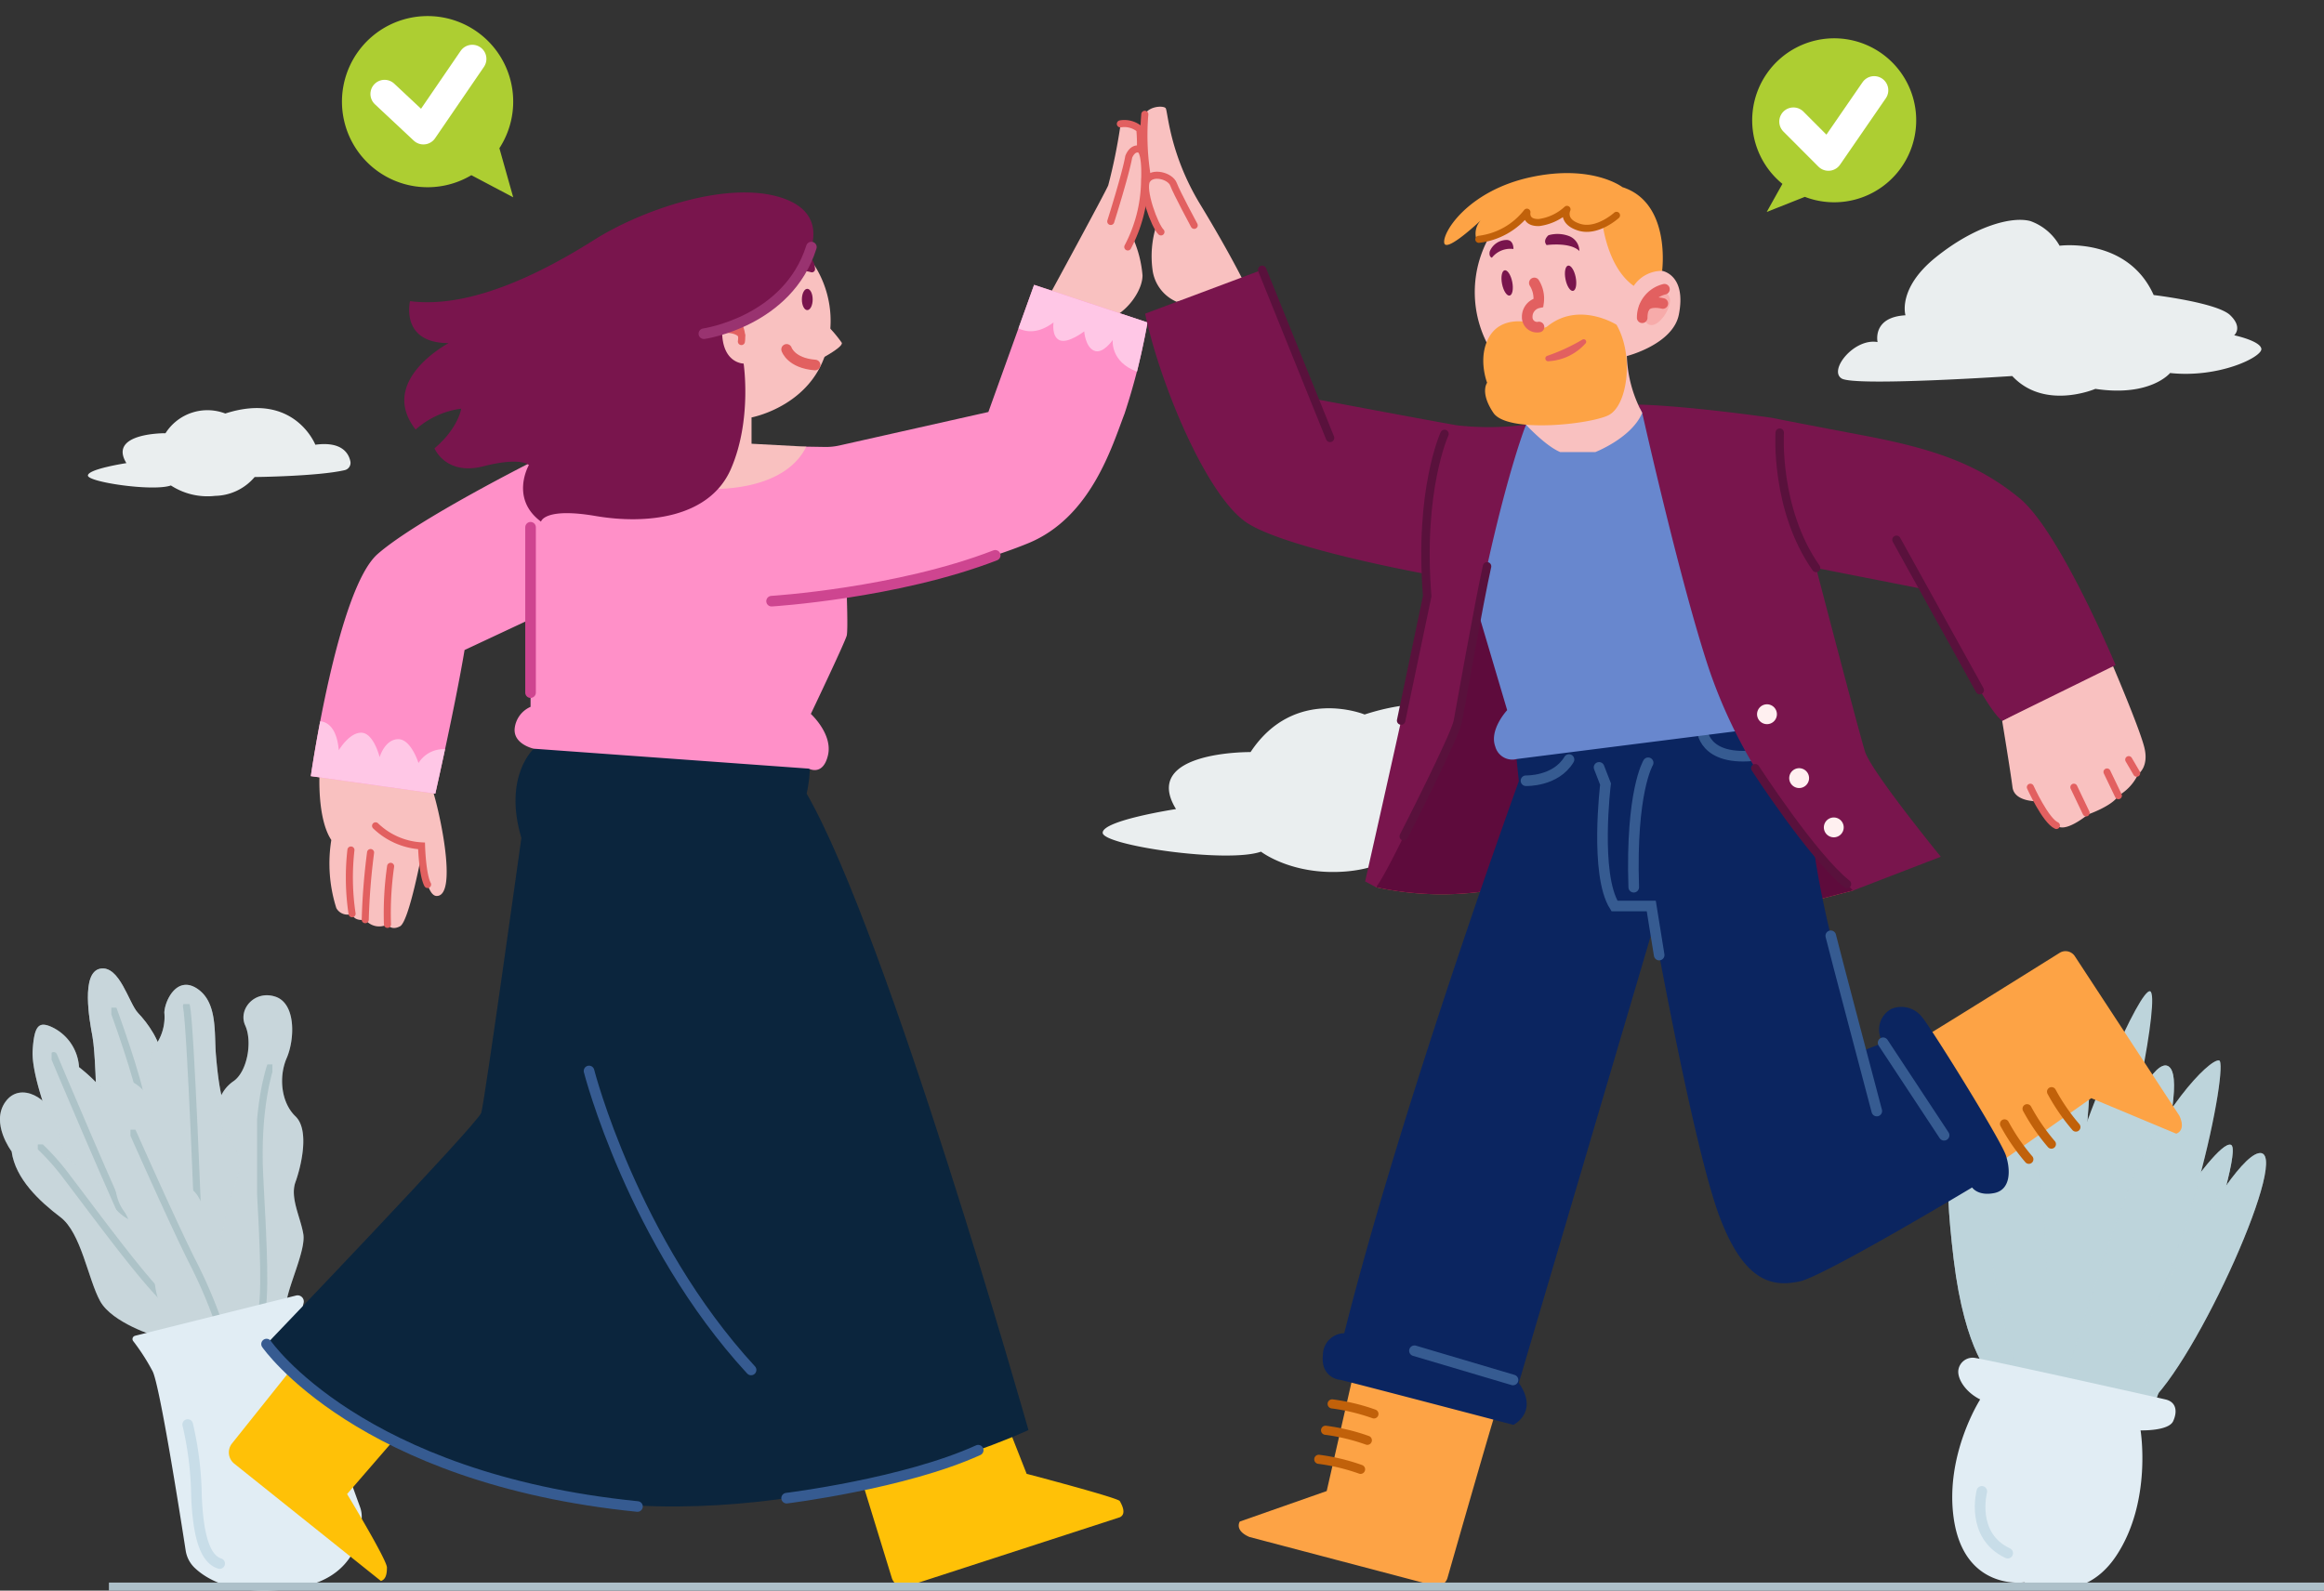 <svg id="Grupo_1013024" data-name="Grupo 1013024" xmlns="http://www.w3.org/2000/svg" xmlns:xlink="http://www.w3.org/1999/xlink" width="294" height="201.284" viewBox="0 0 294 201.284">
  <rect x="0" y="0" width="294" height="201.284" fill="#333333" stroke="none"/>
  <defs>
    <clipPath id="clip-path">
      <rect id="Rectángulo_351422" data-name="Rectángulo 351422" width="294" height="201.284" fill="none"/>
    </clipPath>
    <clipPath id="clip-path-3">
      <rect id="Rectángulo_351406" data-name="Rectángulo 351406" width="9.461" height="17.249" fill="none"/>
    </clipPath>
    <clipPath id="clip-path-4">
      <rect id="Rectángulo_351407" data-name="Rectángulo 351407" width="4.152" height="12.553" fill="none"/>
    </clipPath>
    <clipPath id="clip-path-5">
      <rect id="Rectángulo_351408" data-name="Rectángulo 351408" width="28.769" height="37.171" fill="none"/>
    </clipPath>
    <clipPath id="clip-path-6">
      <rect id="Rectángulo_351409" data-name="Rectángulo 351409" width="18.852" height="32.248" fill="none"/>
    </clipPath>
    <clipPath id="clip-path-7">
      <rect id="Rectángulo_351410" data-name="Rectángulo 351410" width="11.094" height="41.002" fill="none"/>
    </clipPath>
    <clipPath id="clip-path-8">
      <rect id="Rectángulo_351411" data-name="Rectángulo 351411" width="1.944" height="32.512" fill="none"/>
    </clipPath>
    <clipPath id="clip-path-9">
      <rect id="Rectángulo_351412" data-name="Rectángulo 351412" width="24.381" height="30.842" fill="none"/>
    </clipPath>
    <clipPath id="clip-path-10">
      <rect id="Rectángulo_351413" data-name="Rectángulo 351413" width="17.323" height="20.728" fill="none"/>
    </clipPath>
    <clipPath id="clip-path-11">
      <rect id="Rectángulo_351414" data-name="Rectángulo 351414" width="11.544" height="25.057" fill="none"/>
    </clipPath>
    <clipPath id="clip-path-12">
      <rect id="Rectángulo_351415" data-name="Rectángulo 351415" width="2.393" height="3.958" fill="none"/>
    </clipPath>
    <clipPath id="clip-path-13">
      <rect id="Rectángulo_351416" data-name="Rectángulo 351416" width="36.03" height="48.65" fill="none"/>
    </clipPath>
    <clipPath id="clip-path-14">
      <rect id="Rectángulo_351417" data-name="Rectángulo 351417" width="19.788" height="31.821" fill="none"/>
    </clipPath>
    <clipPath id="clip-path-15">
      <rect id="Rectángulo_351418" data-name="Rectángulo 351418" width="7.549" height="43.015" fill="none"/>
    </clipPath>
    <clipPath id="clip-path-16">
      <rect id="Rectángulo_351419" data-name="Rectángulo 351419" width="19.827" height="42.174" fill="none"/>
    </clipPath>
    <clipPath id="clip-path-17">
      <rect id="Rectángulo_351420" data-name="Rectángulo 351420" width="3.27" height="4.209" fill="none"/>
    </clipPath>
  </defs>
  <g id="Grupo_1013023" data-name="Grupo 1013023" clip-path="url(#clip-path)">
    <g id="Grupo_1013022" data-name="Grupo 1013022">
      <g id="Grupo_1013021" data-name="Grupo 1013021" clip-path="url(#clip-path)">
        <path id="Trazado_663975" data-name="Trazado 663975" d="M408.693,63.766s-.717-3.151,3.532-3.389c0,0-1.066-3.39,3.835-7.337s9.613-5.22,11.968-4.584a6.9,6.9,0,0,1,3.693,3.12s8.594-1.146,11.9,6.239c0,0,8.022.955,9.676,2.546s.509,2.546.509,2.546,3.311.7,3.438,1.719S451.9,68.35,445.7,67.682c0,0-2.482,3.056-9.454,2.006,0,0-6.419,2.769-10.514-1.624,0,0-19.852,1.337-21.57.318s1.559-5.156,4.536-4.615" transform="translate(-171.17 -20.48)" fill="#eaeeef"/>
        <path id="Trazado_663976" data-name="Trazado 663976" d="M251.465,167.975s-9.353,1.427-9.274,3.012,15.721,3.884,20.027,2.378c0,0,3.91,3.038,10.675,2.51s9.512-4.544,9.512-4.544,15.277-.157,21.732-1.663a1.806,1.806,0,0,0,1.358-2.116c-.416-1.976-2.09-4.87-8.452-4.015,0,0-5.073-12.92-21.718-7.53,0,0-8.878-3.647-14.427,4.756,0,0-13.95-.158-9.432,7.213" transform="translate(-102.694 -65.592)" fill="#eaeeef"/>
        <path id="Trazado_663977" data-name="Trazado 663977" d="M20.378,229.265s-.123-5.945-.493-7.9-1.489-8.085.973-8.561,3.625,4.386,4.787,5.6,2.959,3.594,3.118,6.13-2.448,7.345-8.385,4.729" transform="translate(-8.187 -90.219)" fill="#c8d6db"/>
        <g id="Grupo_1012978" data-name="Grupo 1012978" transform="translate(11.121 122.552)" opacity="0.66" style="mix-blend-mode: multiply;isolation: isolate">
          <g id="Grupo_1012977" data-name="Grupo 1012977">
            <g id="Grupo_1012976" data-name="Grupo 1012976" clip-path="url(#clip-path-3)">
              <path id="Trazado_663978" data-name="Trazado 663978" d="M20.378,229.265s-.123-5.945-.493-7.9-1.489-8.085.973-8.561,3.625,4.386,4.787,5.6,2.959,3.594,3.118,6.13-2.448,7.345-8.385,4.729" transform="translate(-19.308 -212.772)" fill="#c8d6db"/>
            </g>
          </g>
        </g>
        <g id="Grupo_1012981" data-name="Grupo 1012981" transform="translate(14.082 127.506)" opacity="0.36">
          <g id="Grupo_1012980" data-name="Grupo 1012980">
            <g id="Grupo_1012979" data-name="Grupo 1012979" clip-path="url(#clip-path-4)">
              <path id="Trazado_663979" data-name="Trazado 663979" d="M24.9,221.819s3.258,8.857,3.637,12.039" transform="translate(-24.639 -221.562)" fill="none" stroke="#7ea1a5" stroke-linecap="round" stroke-linejoin="round" stroke-width="0.894"/>
            </g>
          </g>
        </g>
        <path id="Trazado_663980" data-name="Trazado 663980" d="M9.5,234.119s-2.537-6.341-2.338-9.472S7.951,221,9.5,221.674a6,6,0,0,1,3.527,5.112s3.078,2.339,3.871,4.294,3.329,2.589,3.858,1.427.793-6.817,1.955-8.508a6.122,6.122,0,0,0,1.11-4.122c.053-1.48,1.585-4.756,4.175-3.012s2.114,5.605,2.351,8.378.661,6.577,1.718,7.37,4.171,5.707,3.83,9.089-1.5,11.837-7.845,11.837S8.915,243.974,9.5,234.119" transform="translate(-3.03 -91.744)" fill="#c8d6db"/>
        <g id="Grupo_1012984" data-name="Grupo 1012984" transform="translate(4.117 124.623)" opacity="0.44" style="mix-blend-mode: multiply;isolation: isolate">
          <g id="Grupo_1012983" data-name="Grupo 1012983">
            <g id="Grupo_1012982" data-name="Grupo 1012982" clip-path="url(#clip-path-5)">
              <path id="Trazado_663981" data-name="Trazado 663981" d="M9.5,234.119s-2.537-6.341-2.338-9.472S7.951,221,9.5,221.674a6,6,0,0,1,3.527,5.112s3.078,2.339,3.871,4.294,3.329,2.589,3.858,1.427.793-6.817,1.955-8.508a6.122,6.122,0,0,0,1.11-4.122c.053-1.48,1.585-4.756,4.175-3.012s2.114,5.605,2.351,8.378.661,6.577,1.718,7.37,4.171,5.707,3.83,9.089-1.5,11.837-7.845,11.837S8.915,243.974,9.5,234.119" transform="translate(-7.147 -216.367)" fill="#c8d6db"/>
            </g>
          </g>
        </g>
        <path id="Trazado_663982" data-name="Trazado 663982" d="M47.419,254.432a53.285,53.285,0,0,1,1.585-9.3c1.189-4.017,2.457-5.286,0-8.456s-1.109-5.945.634-7.134,2.43-4.994,1.492-7.055,1.2-4.518,3.819-3.646,2.457,5.39,1.427,7.768-.714,5.628,1.109,7.372.714,6.341,0,8.323.639,4.439.994,6.579S56.3,255.938,56.3,258l-6.975,1.665Z" transform="translate(-20.107 -92.717)" fill="#c8d6db"/>
        <g id="Grupo_1012987" data-name="Grupo 1012987" transform="translate(6.526 127.056)" opacity="0.36">
          <g id="Grupo_1012986" data-name="Grupo 1012986">
            <g id="Grupo_1012985" data-name="Grupo 1012985" clip-path="url(#clip-path-6)">
              <path id="Trazado_663983" data-name="Trazado 663983" d="M11.777,227.3s7.659,18.244,11.15,25.47l7.186-2.431s-.991-26.685-1.532-29.3" transform="translate(-11.519 -220.782)" fill="none" stroke="#7ea1a5" stroke-linecap="round" stroke-linejoin="round" stroke-width="0.894"/>
            </g>
          </g>
        </g>
        <g id="Grupo_1012990" data-name="Grupo 1012990" transform="translate(27.313 125.944)" opacity="0.22" style="mix-blend-mode: multiply;isolation: isolate">
          <g id="Grupo_1012989" data-name="Grupo 1012989">
            <g id="Grupo_1012988" data-name="Grupo 1012988" clip-path="url(#clip-path-7)">
              <path id="Trazado_663984" data-name="Trazado 663984" d="M47.419,254.432a53.285,53.285,0,0,1,1.585-9.3c1.189-4.017,2.457-5.286,0-8.456s-1.109-5.945.634-7.134,2.43-4.994,1.492-7.055,1.2-4.518,3.819-3.646,2.457,5.39,1.427,7.768-.714,5.628,1.109,7.372.714,6.341,0,8.323.639,4.439.994,6.579S56.3,255.938,56.3,258l-6.975,1.665Z" transform="translate(-47.419 -218.661)" fill="#c8d6db"/>
            </g>
          </g>
        </g>
        <g id="Grupo_1012993" data-name="Grupo 1012993" transform="translate(32.522 134.692)" opacity="0.36">
          <g id="Grupo_1012992" data-name="Grupo 1012992">
            <g id="Grupo_1012991" data-name="Grupo 1012991" clip-path="url(#clip-path-8)">
              <path id="Trazado_663985" data-name="Trazado 663985" d="M58.34,234.3s-1.826,5.1-1.349,13.99.843,15.629.026,18.007" transform="translate(-56.654 -234.039)" fill="none" stroke="#7ea1a5" stroke-linecap="round" stroke-linejoin="round" stroke-width="0.894"/>
            </g>
          </g>
        </g>
        <path id="Trazado_663986" data-name="Trazado 663986" d="M19.7,270.859s-5.505-1.665-7.033-4.439-2.4-8.64-5.016-10.621-5.707-4.835-6.183-8.323c0,0-2.7-3.567-.793-6.262s5.707-.4,6.42,2.537.793,5.073,3.567,6.024,2.536,6.658,8.243,6.975,5.469,12.762,5.469,12.762Z" transform="translate(0 -101.772)" fill="#c8d6db"/>
        <g id="Grupo_1012996" data-name="Grupo 1012996" transform="translate(0 138.245)" opacity="0.22" style="mix-blend-mode: multiply;isolation: isolate">
          <g id="Grupo_1012995" data-name="Grupo 1012995">
            <g id="Grupo_1012994" data-name="Grupo 1012994" clip-path="url(#clip-path-9)">
              <path id="Trazado_663987" data-name="Trazado 663987" d="M19.7,270.859s-5.505-1.665-7.033-4.439-2.4-8.64-5.016-10.621-5.707-4.835-6.183-8.323c0,0-2.7-3.567-.793-6.262s5.707-.4,6.42,2.537.793,5.073,3.567,6.024,2.536,6.658,8.243,6.975,5.469,12.762,5.469,12.762Z" transform="translate(0 -240.017)" fill="#c8d6db"/>
            </g>
          </g>
        </g>
        <g id="Grupo_1012999" data-name="Grupo 1012999" transform="translate(4.782 144.812)" opacity="0.36">
          <g id="Grupo_1012998" data-name="Grupo 1012998">
            <g id="Grupo_1012997" data-name="Grupo 1012997" clip-path="url(#clip-path-10)">
              <path id="Trazado_663988" data-name="Trazado 663988" d="M8.749,251.866a30.467,30.467,0,0,1,3.488,3.963c4.149,5.44,10.827,14.6,13.321,16.249" transform="translate(-8.492 -251.608)" fill="none" stroke="#7ea1a5" stroke-linecap="round" stroke-linejoin="round" stroke-width="0.894"/>
            </g>
          </g>
        </g>
        <path id="Trazado_663989" data-name="Trazado 663989" d="M35.095,268.851s-5.033-1.222-5.9-4.535.079-6.563,0-7.038-3.25-1.744-4.6-4.28-.476-6.183-.714-8.561a16.525,16.525,0,0,0-1.823-5.469c-.4-.793,1.268-3.567,4.518-1.347s3.091,7.689,3.171,9.512,3.567,2.933,4.6,4.6,1.9,4.6,1.268,6.42c0,0,6.5,4.122,4.28,9.036Z" transform="translate(-9.328 -100.399)" fill="#c8d6db"/>
        <g id="Grupo_1013002" data-name="Grupo 1013002" transform="translate(16.502 142.951)" opacity="0.36">
          <g id="Grupo_1013001" data-name="Grupo 1013001">
            <g id="Grupo_1013000" data-name="Grupo 1013000" clip-path="url(#clip-path-11)">
              <path id="Trazado_663990" data-name="Trazado 663990" d="M29.1,248.635s5.4,12.165,7.621,16.525a62,62,0,0,1,3.407,8.018" transform="translate(-28.84 -248.378)" fill="none" stroke="#7ea1a5" stroke-linecap="round" stroke-linejoin="round" stroke-width="0.894"/>
            </g>
          </g>
        </g>
        <path id="Trazado_663991" data-name="Trazado 663991" d="M29.42,289.707l20.373-5.093a.783.783,0,0,1,.955.944,10.328,10.328,0,0,0-.291,3.355c.191,2.487,6.271,19.283,7.422,22.447a3.525,3.525,0,0,1,.221,1.2c.007,2-.627,7.757-8.065,9.014-7.65,1.293-11.432-.954-13.044-2.476a3.839,3.839,0,0,1-1.164-2.214c-.657-4.252-3.261-20.843-4.181-22.684a26.623,26.623,0,0,0-2.462-3.829.42.42,0,0,1,.237-.661" transform="translate(-12.338 -120.672)" fill="#e1edf4"/>
        <path id="Trazado_663992" data-name="Trazado 663992" d="M41.227,312.968A42.01,42.01,0,0,1,42.337,322c.237,6.024,1.427,8.085,2.932,8.561" transform="translate(-17.481 -132.705)" fill="none" stroke="#c8dde8" stroke-linecap="round" stroke-miterlimit="10" stroke-width="1.341"/>
        <path id="Trazado_663993" data-name="Trazado 663993" d="M72.579,307.393l-7.356,8.5s5.041,8.338,5.041,9.29-.19,1.522-.761,1.712L50.949,312.049a1.821,1.821,0,0,1-.285-2.558l8.282-10.373Z" transform="translate(-21.314 -126.832)" fill="#ffc107"/>
        <path id="Trazado_663994" data-name="Trazado 663994" d="M207.761,314.467l2.115,5.378s11.54,3.021,11.782,3.444.907,1.632,0,2.055l-26.835,8.716a1.586,1.586,0,0,1-2.006-1.043l-4.149-13.5Z" transform="translate(-79.999 -133.34)" fill="#ffc107"/>
        <path id="Trazado_663995" data-name="Trazado 663995" d="M230.155,49.21s7.424-13.633,7.636-14.268a68.737,68.737,0,0,0,1.509-7.362.5.5,0,0,1,.483-.453c.646-.033,1.78.037,2.078.892v2.4a6.126,6.126,0,0,1,.528,1.453,26.065,26.065,0,0,1-1.453,9.8,14.591,14.591,0,0,1,1.189,4.677c0,1.981-2.061,4.756-4.2,5.47s-5.44-2.577-7.768-2.616" transform="translate(-97.59 -11.5)" fill="#f9c1c0"/>
        <path id="Trazado_663996" data-name="Trazado 663996" d="M70.176,169.6s-.37,5.813,1.48,8.613a18.648,18.648,0,0,0,.634,8.614,1.6,1.6,0,0,0,1.995.713s.119.991,1.665.753a2.238,2.238,0,0,0,2.814.594s.435.846,1.585.245,2.774-9.36,2.774-9.36.37,5.494,1.85,5.522c2.8.053.264-11.414-.687-13.95Z" transform="translate(-29.743 -71.915)" fill="#f9c1c0"/>
        <path id="Trazado_663997" data-name="Trazado 663997" d="M92.353,164.487s-3.9,3.474-1.572,11.3c0,0-4.65,33.4-5.073,34.771s-27.161,29.275-27.161,29.275S71.651,256.421,99.975,259.8s54.957-9.089,54.957-9.089-17.755-62.672-28.06-80.533c0,0,.793-3.435.159-4.968Z" transform="translate(-24.825 -69.746)" fill="#0b253d"/>
        <path id="Trazado_663998" data-name="Trazado 663998" d="M97.018,84.59S81.8,92.2,76.726,96.639s-8.455,28.112-8.455,28.112l15.747,2.219s2.536-11.2,3.7-18.178l8.349-3.91v11.1a3.375,3.375,0,0,0-2.008,2.722c-.2,2.022,2.418,2.576,2.418,2.576L131.26,123.8s1.8,1,2.431-1.691-2.167-5.232-2.167-5.232,4.386-9.194,4.545-9.934,0-5.073,0-5.073,15.06-3.329,22.987-6.606,10.569-12.259,12.154-16.381a82.337,82.337,0,0,0,2.906-11.547l-14.347-4.756-5.786,16.091-18.833,4.235a7.8,7.8,0,0,1-1.835.189l-2.372-.038Z" transform="translate(-28.948 -26.536)" fill="#ff90c8"/>
        <path id="Trazado_663999" data-name="Trazado 663999" d="M181.394,71.71a16.917,16.917,0,0,1,1.718,2.061c.238.5-2.378,1.9-2.378,1.9Z" transform="translate(-76.635 -30.407)" fill="#f9c1c0"/>
        <g id="Grupo_1013005" data-name="Grupo 1013005" transform="translate(104.098 41.303)" opacity="0.33" style="mix-blend-mode: multiply;isolation: isolate">
          <g id="Grupo_1013004" data-name="Grupo 1013004">
            <g id="Grupo_1013003" data-name="Grupo 1013003" clip-path="url(#clip-path-12)">
              <path id="Trazado_664000" data-name="Trazado 664000" d="M181.394,71.71a16.917,16.917,0,0,1,1.718,2.061c.238.5-2.378,1.9-2.378,1.9Z" transform="translate(-180.733 -71.71)" fill="#f9c1c0"/>
            </g>
          </g>
        </g>
        <path id="Trazado_664001" data-name="Trazado 664001" d="M153.8,84.641s9.406.581,12.313-5.337l-6.923-.37V75.605s8.243-1.533,9.723-9.512a13.125,13.125,0,0,0-3.963-12.365L151.208,63.4Z" transform="translate(-64.115 -22.782)" fill="#f9c1c0"/>
        <path id="Trazado_664002" data-name="Trazado 664002" d="M159.593,72.356s1.49-.014,1.891.76" transform="translate(-67.671 -30.68)" fill="none" stroke="#e26060" stroke-linecap="round" stroke-miterlimit="10" stroke-width="0.894"/>
        <path id="Trazado_664003" data-name="Trazado 664003" d="M160.9,69.756a3.37,3.37,0,0,1,1.117,3.042" transform="translate(-68.226 -29.578)" fill="none" stroke="#e26060" stroke-linecap="round" stroke-miterlimit="10" stroke-width="0.894"/>
        <path id="Trazado_664004" data-name="Trazado 664004" d="M175.634,56.49s.871.141.926,1.519a.4.4,0,0,1-.512.39,3.362,3.362,0,0,0-2.821.411Z" transform="translate(-73.452 -23.953)" fill="#79154d"/>
        <path id="Trazado_664005" data-name="Trazado 664005" d="M129,59.762s8.006-2.3,10.7-9.115c0,0,3.409-5.707-3.408-7.768s-17.465,1.612-23.489,5.416-15.351,8.772-23.277,7.742c0,0-1.295,5.311,4.888,5.311,0,0-9.036,4.756-4.175,10.939A10.73,10.73,0,0,1,96,69.644s-.37,2.484-3.382,5.02c0,0,1.427,3.488,6.183,2.272s5.76-.158,5.76-.158-2.431,4.227,1.533,7.16c0,0,.4-1.823,6.9-.713s14.427.238,17.122-5.945,1.612-13.343,1.612-13.343-2.748,0-2.722-4.175" transform="translate(-37.655 -17.93)" fill="#79154d"/>
        <path id="Trazado_664006" data-name="Trazado 664006" d="M154.6,65.245s10.622-1.506,13.6-10.964" transform="translate(-65.555 -23.016)" fill="none" stroke="#993370" stroke-linecap="round" stroke-miterlimit="10" stroke-width="1.341"/>
        <path id="Trazado_664007" data-name="Trazado 664007" d="M177.487,64.8c0,.745-.306,1.348-.683,1.348s-.683-.6-.683-1.348.306-1.347.683-1.347.683.6.683,1.347" transform="translate(-74.679 -26.905)" fill="#79154d"/>
        <path id="Trazado_664008" data-name="Trazado 664008" d="M172.769,76.756s.555,1.744,3.607,1.981" transform="translate(-73.258 -32.546)" fill="none" stroke="#e26060" stroke-linecap="round" stroke-miterlimit="10" stroke-width="1.341"/>
        <path id="Trazado_664009" data-name="Trazado 664009" d="M81.891,163.758s-.951-3.091-2.616-3.026-2.3,2.273-2.3,2.273-.753-3.052-2.3-3.091-2.867,2.219-2.867,2.219c-.27-3.086-1.635-3.607-2.354-3.665-.765,4-1.187,6.941-1.187,6.941l15.747,2.219s.539-2.381,1.234-5.629a3.725,3.725,0,0,0-3.361,1.758" transform="translate(-28.948 -67.194)" fill="#ffc7e6"/>
        <path id="Trazado_664010" data-name="Trazado 664010" d="M240.016,67.338l-14.347-4.756-1.98,5.508c.942.464,2.482.722,4.437-.752,0,0-.277,1.823.793,2.259s3.091-1.129,3.091-1.129.119,1.922,1.229,2.438,2.378-1.348,2.378-1.348-.337,2.751,3.072,4.012c.794-3.239,1.328-6.232,1.328-6.232" transform="translate(-94.849 -26.536)" fill="#ffc7e6"/>
        <line id="Línea_226" data-name="Línea 226" y1="20.926" transform="translate(67.118 66.721)" fill="none" stroke="#ce4590" stroke-linecap="round" stroke-miterlimit="10" stroke-width="1.341"/>
        <path id="Trazado_664011" data-name="Trazado 664011" d="M169.466,127.807s15.845-.981,28.293-5.8" transform="translate(-71.857 -51.733)" fill="none" stroke="#ce4590" stroke-linecap="round" stroke-miterlimit="10" stroke-width="1.341"/>
        <path id="Trazado_664012" data-name="Trazado 664012" d="M129.373,235.291s5.5,21.56,20.5,37.836" transform="translate(-54.857 -99.768)" fill="none" stroke="#365b91" stroke-linecap="round" stroke-miterlimit="10" stroke-width="1.341"/>
        <path id="Trazado_664013" data-name="Trazado 664013" d="M58.546,295.292s11.731,17.016,46.924,20.556" transform="translate(-24.825 -125.21)" fill="none" stroke="#365b91" stroke-linecap="round" stroke-miterlimit="10" stroke-width="1.341"/>
        <path id="Trazado_664014" data-name="Trazado 664014" d="M172.769,324.68s14.922-1.835,24.239-6.071" transform="translate(-73.258 -135.097)" fill="none" stroke="#365b91" stroke-linecap="round" stroke-miterlimit="10" stroke-width="1.341"/>
        <path id="Trazado_664015" data-name="Trazado 664015" d="M76.925,186.745a30.865,30.865,0,0,0,.145,8.066" transform="translate(-32.53 -79.184)" fill="none" stroke="#e26060" stroke-linecap="round" stroke-miterlimit="10" stroke-width="0.894"/>
        <path id="Trazado_664016" data-name="Trazado 664016" d="M80.895,187.309a82.708,82.708,0,0,0-.674,8.495" transform="translate(-34.015 -79.423)" fill="none" stroke="#e26060" stroke-linecap="round" stroke-miterlimit="10" stroke-width="0.894"/>
        <path id="Trazado_664017" data-name="Trazado 664017" d="M85.464,190.336a41.881,41.881,0,0,0-.4,7.345" transform="translate(-36.048 -80.706)" fill="none" stroke="#e26060" stroke-linecap="round" stroke-miterlimit="10" stroke-width="0.894"/>
        <path id="Trazado_664018" data-name="Trazado 664018" d="M82.492,181.437a9.08,9.08,0,0,0,5.813,2.537s.1,3.656.765,4.888" transform="translate(-34.978 -76.933)" fill="none" stroke="#e26060" stroke-linecap="round" stroke-miterlimit="10" stroke-width="0.894"/>
        <path id="Trazado_664019" data-name="Trazado 664019" d="M243.963,41.9s1.9-6.009,2.272-8.175c0,0,.463-1.321,1.48-.924,0,0,.708.36.526,4.123a18.314,18.314,0,0,1-2.124,8.2" transform="translate(-103.445 -13.877)" fill="none" stroke="#e26060" stroke-linecap="round" stroke-miterlimit="10" stroke-width="0.894"/>
        <path id="Trazado_664020" data-name="Trazado 664020" d="M246.073,27.191a3,3,0,0,1,2.462.684,20.076,20.076,0,0,1,.074,2.565" transform="translate(-104.34 -11.516)" fill="none" stroke="#e26060" stroke-linecap="round" stroke-miterlimit="10" stroke-width="0.894"/>
        <path id="Trazado_664021" data-name="Trazado 664021" d="M433.414,269.812s-3.406-2.91-4.849-14.9-.542-15.185,1.012-15.219,5.951,13.211,5.951,13.211,5.475-28.641,8.963-27.479-1.162,28.959-1.162,28.959,9.105-25.674,12.365-23.9-5.221,27.175-5.221,27.175,11.033-17.861,13.147-17.227-9.941,33.608-9.941,33.608Z" transform="translate(-181.413 -95.57)" fill="#bdd4db"/>
        <g id="Grupo_1013008" data-name="Grupo 1013008" transform="translate(246.426 129.82)" opacity="0.66" style="mix-blend-mode: multiply;isolation: isolate">
          <g id="Grupo_1013007" data-name="Grupo 1013007">
            <g id="Grupo_1013006" data-name="Grupo 1013006" clip-path="url(#clip-path-13)">
              <path id="Trazado_664022" data-name="Trazado 664022" d="M433.414,269.812s-3.406-2.91-4.849-14.9-.542-15.185,1.012-15.219,5.951,13.211,5.951,13.211,5.475-28.641,8.963-27.479-1.162,28.959-1.162,28.959,9.105-25.674,12.365-23.9-5.221,27.175-5.221,27.175,11.033-17.861,13.147-17.227-9.941,33.608-9.941,33.608Z" transform="translate(-427.839 -225.39)" fill="#bdd4db"/>
            </g>
          </g>
        </g>
        <path id="Trazado_664023" data-name="Trazado 664023" d="M440.747,271.971a73.5,73.5,0,0,1-4.2-21.983c-.317-11.942,2.219-20.609,3.382-20.5s4.861,23.251,4.016,34.877l.125,8.137Z" transform="translate(-185.093 -97.306)" fill="#bdd4db"/>
        <path id="Trazado_664024" data-name="Trazado 664024" d="M463.355,283.77s14.268-29.339,18.812-30.417-7.927,26.718-14.056,31.791Z" transform="translate(-196.472 -107.414)" fill="#bdd4db"/>
        <g id="Grupo_1013011" data-name="Grupo 1013011" transform="translate(266.883 145.909)" opacity="0.44" style="mix-blend-mode: multiply;isolation: isolate">
          <g id="Grupo_1013010" data-name="Grupo 1013010">
            <g id="Grupo_1013009" data-name="Grupo 1013009" clip-path="url(#clip-path-14)">
              <path id="Trazado_664025" data-name="Trazado 664025" d="M463.355,283.77s14.268-29.339,18.812-30.417-7.927,26.718-14.056,31.791Z" transform="translate(-463.355 -253.323)" fill="#bdd4db"/>
            </g>
          </g>
        </g>
        <g id="Grupo_1013014" data-name="Grupo 1013014" transform="translate(251.426 132.179)" opacity="0.22" style="mix-blend-mode: multiply;isolation: isolate">
          <g id="Grupo_1013013" data-name="Grupo 1013013">
            <g id="Grupo_1013012" data-name="Grupo 1013012" clip-path="url(#clip-path-15)">
              <path id="Trazado_664026" data-name="Trazado 664026" d="M440.747,271.971a73.5,73.5,0,0,1-4.2-21.983c-.317-11.942,2.219-20.609,3.382-20.5s4.861,23.251,4.016,34.877l.125,8.137Z" transform="translate(-436.519 -229.485)" fill="#bdd4db"/>
            </g>
          </g>
        </g>
        <path id="Trazado_664027" data-name="Trazado 664027" d="M446.658,267s1.212-13.617,3.83-23.613,9.645-26.086,10.914-25.61-2.378,19.5-5.866,28.931S448.56,267,448.56,267Z" transform="translate(-189.392 -92.339)" fill="#bdd4db"/>
        <path id="Trazado_664028" data-name="Trazado 664028" d="M453.307,273.976s4.013-13.829,7.965-24.141,10.4-17.077,11.668-16.865-3.7,26.95-13.845,42.169Z" transform="translate(-192.212 -98.782)" fill="#bdd4db"/>
        <g id="Grupo_1013017" data-name="Grupo 1013017" transform="translate(261.095 134.182)" opacity="0.22" style="mix-blend-mode: multiply;isolation: isolate">
          <g id="Grupo_1013016" data-name="Grupo 1013016">
            <g id="Grupo_1013015" data-name="Grupo 1013015" clip-path="url(#clip-path-16)">
              <path id="Trazado_664029" data-name="Trazado 664029" d="M453.307,273.976s4.013-13.829,7.965-24.141,10.4-17.077,11.668-16.865-3.7,26.95-13.845,42.169Z" transform="translate(-453.307 -232.964)" fill="#bdd4db"/>
            </g>
          </g>
        </g>
        <path id="Trazado_664030" data-name="Trazado 664030" d="M432.314,303.58s-4.479,6.975-3.349,15.008,7.048,8.349,8.951,8.137c0,0,7.081,3.488,11.626-3.382s3.065-15.853,3.065-15.853,3.541.106,4.122-1.162.37-2.431-.951-2.748-23.568-5.284-24.308-5.284a1.83,1.83,0,0,0-1.9,1.479c-.211,1.11.846,2.854,2.748,3.8" transform="translate(-181.812 -126.484)" fill="#e1edf4"/>
        <path id="Trazado_664031" data-name="Trazado 664031" d="M435.121,327.653s-1.48,5.6,3.276,7.821" transform="translate(-184.408 -138.932)" fill="none" stroke="#c8dde8" stroke-linecap="round" stroke-miterlimit="10" stroke-width="1.341"/>
        <path id="Trazado_664032" data-name="Trazado 664032" d="M430.183,236.345l12.452-8.769,10.748,4.491s1.292-.329.405-2.266l-13.231-20.194a1.405,1.405,0,0,0-1.92-.422c-4.155,2.6-18.018,11.258-18.624,11.528-.713.318,10.169,15.633,10.169,15.633" transform="translate(-178.08 -88.608)" fill="#fda345"/>
        <path id="Trazado_664033" data-name="Trazado 664033" d="M453.674,244.324a25.462,25.462,0,0,1-3.078-4.479" transform="translate(-191.062 -101.699)" fill="none" stroke="#c1610a" stroke-linecap="round" stroke-miterlimit="10" stroke-width="1.153"/>
        <path id="Trazado_664034" data-name="Trazado 664034" d="M448.294,248.069a25.488,25.488,0,0,1-3.077-4.479" transform="translate(-188.781 -103.287)" fill="none" stroke="#c1610a" stroke-linecap="round" stroke-miterlimit="10" stroke-width="1.153"/>
        <path id="Trazado_664035" data-name="Trazado 664035" d="M443.342,251.4a25.485,25.485,0,0,1-3.077-4.479" transform="translate(-186.681 -104.701)" fill="none" stroke="#c1610a" stroke-linecap="round" stroke-miterlimit="10" stroke-width="1.153"/>
        <path id="Trazado_664036" data-name="Trazado 664036" d="M286.584,301.806,283.2,316.655l-10.992,3.858s-.74,1.109,1.216,1.955l23.347,6.149a1.4,1.4,0,0,0,1.709-.972c1.348-4.711,5.852-20.424,6.121-21.03.318-.714-18.019-4.809-18.019-4.809" transform="translate(-115.364 -127.972)" fill="#fda345"/>
        <path id="Trazado_664037" data-name="Trazado 664037" d="M439.746,152.878s1.07,6.5,1.308,8.4,3.21,1.784,3.21,1.784,1.586,3.052,2.853,3.289,3.488-1.625,3.488-1.625,3.091-1.07,3.844-2.378a6.076,6.076,0,0,0,2.5-2.724s1.387-.882.793-3.34-4.2-10.86-4.2-10.86Z" transform="translate(-186.461 -61.664)" fill="#f9c1c0"/>
        <path id="Trazado_664038" data-name="Trazado 664038" d="M255.327,48.133a5.109,5.109,0,0,1-3.061-4.051,12.9,12.9,0,0,1,.475-5.575s-2.1-3.739-1.109-6.037a60.632,60.632,0,0,1-.516-7.53c.2-1.585,2.537-1.7,2.814-1.308s.475,5.762,4.36,12.155S264,45.984,264,45.984Z" transform="translate(-106.464 -9.939)" fill="#f9c1c0"/>
        <path id="Trazado_664039" data-name="Trazado 664039" d="M302.221,161.39a39.114,39.114,0,0,0,14.374.423l40.742,1.347,5.232-1.347L343.7,115.839h-30.6Z" transform="translate(-128.148 -49.118)" fill="#e05353"/>
        <path id="Trazado_664040" data-name="Trazado 664040" d="M302.221,161.39a39.114,39.114,0,0,0,14.374.423l40.742,1.347,5.232-1.347L343.7,115.839h-30.6Z" transform="translate(-128.148 -49.118)" fill="#5e0b3c"/>
        <path id="Trazado_664041" data-name="Trazado 664041" d="M315.039,157.071l.291,2.8s-14.69,40.478-22.089,69.859a2.759,2.759,0,0,0-2.7,2.721c-.317,2.775,1.9,3.171,2.14,3.171s21.956,5.707,21.956,5.707,3.276-1.585.687-5.311L332.4,178.156s5.02,28.007,8.3,36.779,7.081,8.878,10.146,8.243,21.824-11.89,21.824-11.89.713,1.11,2.774.714,2.14-2.775,1.506-4.756-9.67-16.487-10.621-17.518a3.288,3.288,0,0,0-3.884-1.03,2.975,2.975,0,0,0-1.03,4.281l-2.616,1.03s-5.628-17.756-6.473-28.536-9.776-21.56-9.776-21.56Z" transform="translate(-123.185 -61.022)" fill="#0b2560"/>
        <path id="Trazado_664042" data-name="Trazado 664042" d="M373.828,160.152s.053,4.2,6.962,3.329" transform="translate(-158.511 -67.908)" fill="none" stroke="#365b91" stroke-linecap="round" stroke-miterlimit="10" stroke-width="1.341"/>
        <path id="Trazado_664043" data-name="Trazado 664043" d="M322.221,110.66l5.073,17.121s-2.3,2.457-1.506,4.6a2.224,2.224,0,0,0,2.7,1.586l28.773-3.647L345.631,89.787l-2.748-.37-13.21,2.241L326.1,98.373Z" transform="translate(-136.628 -37.915)" fill="#6887ce"/>
        <path id="Trazado_664044" data-name="Trazado 664044" d="M360.3,89.932s4.8,21.454,8.442,32.393a63.714,63.714,0,0,0,12.048,21.084c2.616,3.171,6.183,6.975,6.183,6.975l11.1-4.28s-8.8-10.78-9.591-13.317-6.183-23.225-6.183-23.225l14.109,2.774s7.055,14.9,9.432,16.566l14.347-7.055s-7.108-17.016-12.18-21.137-10.252-6.13-19.764-7.927-11.52-2.219-11.52-2.219-10.377-1.508-16.946-1.679Z" transform="translate(-152.552 -37.69)" fill="#79154d"/>
        <path id="Trazado_664045" data-name="Trazado 664045" d="M326.312,46.822a14.262,14.262,0,0,0,0,15.858l3.276,7.979s2.906,3.382,5.126,4.333h4.439s4.624-1.8,5.931-4.967a16.356,16.356,0,0,1-1.941-7.186s5.828-1.466,6.578-5.245c1-5.059-2.114-5.535-2.114-5.535L338.07,41.939l-9.273.713Z" transform="translate(-137.337 -17.783)" fill="#f9c1c0"/>
        <g id="Grupo_1013020" data-name="Grupo 1013020" transform="translate(207.999 36.933)" opacity="0.33" style="mix-blend-mode: multiply;isolation: isolate">
          <g id="Grupo_1013019" data-name="Grupo 1013019">
            <g id="Grupo_1013018" data-name="Grupo 1013018" clip-path="url(#clip-path-17)">
              <path id="Trazado_664046" data-name="Trazado 664046" d="M362.785,64.182s1.3-.379,1.578.758-1.378,3.761-2.587,3.347-.661-3.128,1.009-4.105" transform="translate(-361.123 -64.122)" fill="#f4807d"/>
            </g>
          </g>
        </g>
        <path id="Trazado_664047" data-name="Trazado 664047" d="M331.513,70.1s-3.372-.863-4.943,1.779-.3,5.866-.3,5.866-.951,1.216.793,3.805,12.1,1.48,14.532.316,3.3-7.556,1.044-11.466c0,0-4.733-3-8.713.18a.881.881,0,0,1-.362.181,1.893,1.893,0,0,1-2.048-.661" transform="translate(-138.14 -29.308)" fill="#fda345"/>
        <path id="Trazado_664048" data-name="Trazado 664048" d="M321.99,43.846a2.456,2.456,0,0,0-.793,2.259c.317,1.308,5.945-1.7,6.46-3.131,0,0-.2,1.466,1.545,1.308a7.73,7.73,0,0,0,3.527-1.665,1.933,1.933,0,0,0,1.546,2.259,3.541,3.541,0,0,0,2.932-.594s.582,5.641,3.963,8.019a4.285,4.285,0,0,1,3.594-1.9s1.162-8.613-5.02-10.595c0,0-3.8-2.933-11.573-1.268s-11.137,6.817-10.978,8.283,4.8-2.973,4.8-2.973" transform="translate(-134.495 -16.123)" fill="#fda345"/>
        <path id="Trazado_664049" data-name="Trazado 664049" d="M324.8,49.789a9.069,9.069,0,0,0,6.086-3.433s-.277,1.374,1.546,1.308A6.5,6.5,0,0,0,335.956,46s-.753,1.546,1.545,2.259,4.717-1.506,4.717-1.506" transform="translate(-137.72 -19.505)" fill="none" stroke="#c1610a" stroke-linecap="round" stroke-linejoin="round" stroke-width="0.894"/>
        <path id="Trazado_664050" data-name="Trazado 664050" d="M327.455,54.958a2.959,2.959,0,0,1,2.721-1.1s.059-1.059-.773-1.144a2.319,2.319,0,0,0-2.219,1.441s-.179.647.271.806" transform="translate(-138.718 -22.348)" fill="#79154d"/>
        <path id="Trazado_664051" data-name="Trazado 664051" d="M339.556,52.807s2.973-.416,4.142.753a2.047,2.047,0,0,0-1.328-1.9,4.129,4.129,0,0,0-2.576-.1s-.784.634-.238,1.248" transform="translate(-143.897 -21.795)" fill="#79154d"/>
        <path id="Trazado_664052" data-name="Trazado 664052" d="M331.141,60.852c.175.883.028,1.656-.328,1.727s-.787-.588-.962-1.471-.028-1.656.328-1.727.787.588.962,1.471" transform="translate(-139.833 -25.177)" fill="#79154d"/>
        <path id="Trazado_664053" data-name="Trazado 664053" d="M345.075,59.82c.175.883.028,1.656-.328,1.727s-.787-.588-.961-1.471-.028-1.656.328-1.727.787.588.962,1.471" transform="translate(-145.741 -24.739)" fill="#79154d"/>
        <path id="Trazado_664054" data-name="Trazado 664054" d="M336.327,62.161a3.737,3.737,0,0,1,.528,2.514,1.8,1.8,0,0,0-1.427,1.823,1.249,1.249,0,0,0,1.49,1.242" transform="translate(-142.226 -26.358)" fill="none" stroke="#e26060" stroke-linecap="round" stroke-miterlimit="10" stroke-width="1.341"/>
        <path id="Trazado_664055" data-name="Trazado 664055" d="M339.643,76.629a23.89,23.89,0,0,0,4.462-2.061.315.315,0,0,1,.408.464,6.772,6.772,0,0,1-4.752,2.278.35.35,0,0,1-.117-.68" transform="translate(-143.915 -31.597)" fill="#e26060"/>
        <path id="Trazado_664056" data-name="Trazado 664056" d="M363.5,63.545a3.678,3.678,0,0,0-2.814,3.607" transform="translate(-152.938 -26.944)" fill="none" stroke="#e26060" stroke-linecap="round" stroke-miterlimit="10" stroke-width="1.341"/>
        <path id="Trazado_664057" data-name="Trazado 664057" d="M363.481,66.588s-1.829-.5-2.358.552" transform="translate(-153.124 -28.184)" fill="none" stroke="#e26060" stroke-linecap="round" stroke-miterlimit="10" stroke-width="1.341"/>
        <path id="Trazado_664058" data-name="Trazado 664058" d="M299.693,78.879s-4.282,10.652-8.615,37.5c0,0-8.349,18.495-10.357,21.031l-1.374-.74s7.356-32.551,7.853-35.722V97.8s-17.681-3.2-22.754-6.473-11.04-17.514-12.93-26.5l14.8-5.549L272.9,75.606s14.506,2.739,18.073,3.351a35.784,35.784,0,0,0,8.72-.079" transform="translate(-106.648 -25.135)" fill="#79154d"/>
        <path id="Trazado_664059" data-name="Trazado 664059" d="M388.425,155.994a1.255,1.255,0,1,0-1.255,1.255,1.255,1.255,0,0,0,1.255-1.255" transform="translate(-163.636 -65.613)" fill="#fff0f0"/>
        <path id="Trazado_664060" data-name="Trazado 664060" d="M395.489,170.031a1.255,1.255,0,1,0-1.255,1.255,1.255,1.255,0,0,0,1.255-1.255" transform="translate(-166.631 -71.565)" fill="#fff0f0"/>
        <path id="Trazado_664061" data-name="Trazado 664061" d="M403.1,180.857a1.255,1.255,0,1,0-1.255,1.255,1.255,1.255,0,0,0,1.255-1.255" transform="translate(-169.86 -76.155)" fill="#fff0f0"/>
        <path id="Trazado_664062" data-name="Trazado 664062" d="M313.231,95.334s-3.265,7.055-2.188,20.53l-3.3,15.744" transform="translate(-130.492 -40.424)" fill="none" stroke="#59113c" stroke-linecap="round" stroke-miterlimit="10" stroke-width="1.067"/>
        <path id="Trazado_664063" data-name="Trazado 664063" d="M308.309,158.592S314.865,145.8,315.16,144c0,0,2.781-15.6,3.692-19.577" transform="translate(-130.729 -52.757)" fill="none" stroke="#59113c" stroke-linecap="round" stroke-miterlimit="10" stroke-width="1.067"/>
        <line id="Línea_227" data-name="Línea 227" x2="8.587" y2="21.269" transform="translate(159.673 34.143)" fill="none" stroke="#59113c" stroke-linecap="round" stroke-miterlimit="10" stroke-width="1.067"/>
        <path id="Trazado_664064" data-name="Trazado 664064" d="M390.874,95.059s-.634,9.67,4.6,17.121" transform="translate(-165.729 -40.307)" fill="none" stroke="#59113c" stroke-linecap="round" stroke-miterlimit="10" stroke-width="1.067"/>
        <path id="Trazado_664065" data-name="Trazado 664065" d="M385.523,168.776s7.238,11.185,11.6,14.655" transform="translate(-163.47 -71.565)" fill="none" stroke="#59113c" stroke-linecap="round" stroke-miterlimit="10" stroke-width="1.067"/>
        <line id="Línea_228" data-name="Línea 228" x2="10.535" y2="19.023" transform="translate(239.915 68.306)" fill="none" stroke="#59113c" stroke-linecap="round" stroke-miterlimit="10" stroke-width="1.067"/>
        <path id="Trazado_664066" data-name="Trazado 664066" d="M445.939,172.95s1.913,4.223,3.295,4.846" transform="translate(-189.087 -73.334)" fill="none" stroke="#e26060" stroke-linecap="round" stroke-miterlimit="10" stroke-width="0.894"/>
        <line id="Línea_229" data-name="Línea 229" x2="1.551" y2="3.25" transform="translate(262.355 99.616)" fill="none" stroke="#e26060" stroke-linecap="round" stroke-miterlimit="10" stroke-width="0.894"/>
        <line id="Línea_230" data-name="Línea 230" x2="1.44" y2="2.999" transform="translate(266.548 97.687)" fill="none" stroke="#e26060" stroke-linecap="round" stroke-miterlimit="10" stroke-width="0.894"/>
        <line id="Línea_231" data-name="Línea 231" x2="1.004" y2="1.718" transform="translate(269.296 96.128)" fill="none" stroke="#e26060" stroke-linecap="round" stroke-miterlimit="10" stroke-width="0.894"/>
        <path id="Trazado_664067" data-name="Trazado 664067" d="M257.751,44.839s-2.222-4.122-2.618-5.192-2.7-1.692-3.389-.509,1.011,5.781,1.8,6.533" transform="translate(-106.676 -16.323)" fill="none" stroke="#e26060" stroke-linecap="round" stroke-miterlimit="10" stroke-width="0.894"/>
        <path id="Trazado_664068" data-name="Trazado 664068" d="M251.36,25.111a32.054,32.054,0,0,0,.343,8.067" transform="translate(-106.534 -10.648)" fill="none" stroke="#e26060" stroke-linecap="round" stroke-miterlimit="10" stroke-width="0.894"/>
        <line id="Línea_232" data-name="Línea 232" x2="12.471" y2="3.699" transform="translate(178.934 170.928)" fill="none" stroke="#365b91" stroke-linecap="round" stroke-miterlimit="10" stroke-width="1.341"/>
        <path id="Trazado_664069" data-name="Trazado 664069" d="M335.159,169.553s3.751.13,5.442-2.683" transform="translate(-142.114 -70.756)" fill="none" stroke="#365b91" stroke-linecap="round" stroke-miterlimit="10" stroke-width="1.341"/>
        <path id="Trazado_664070" data-name="Trazado 664070" d="M351.213,168.593l.819,2.114s-1.4,11.414,1.136,15.43h4.65l1,6.208" transform="translate(-148.922 -71.487)" fill="none" stroke="#365b91" stroke-linecap="round" stroke-miterlimit="10" stroke-width="1.341"/>
        <path id="Trazado_664071" data-name="Trazado 664071" d="M360.616,167.583s-2.219,3.631-1.823,15.748" transform="translate(-152.116 -71.059)" fill="none" stroke="#365b91" stroke-linecap="round" stroke-miterlimit="10" stroke-width="1.341"/>
        <line id="Línea_233" data-name="Línea 233" x2="7.715" y2="11.705" transform="translate(238.225 131.956)" fill="none" stroke="#365b91" stroke-linecap="round" stroke-miterlimit="10" stroke-width="1.341"/>
        <path id="Trazado_664072" data-name="Trazado 664072" d="M407.927,227.772s-5.5-20.8-5.824-22.178" transform="translate(-170.5 -87.176)" fill="none" stroke="#365b91" stroke-linecap="round" stroke-miterlimit="10" stroke-width="1.341"/>
        <path id="Trazado_664073" data-name="Trazado 664073" d="M289.652,320.614a25.466,25.466,0,0,1,5.284,1.268" transform="translate(-122.818 -135.947)" fill="none" stroke="#c1610a" stroke-linecap="round" stroke-miterlimit="10" stroke-width="1.153"/>
        <path id="Trazado_664074" data-name="Trazado 664074" d="M291.142,314.231a25.479,25.479,0,0,1,5.285,1.268" transform="translate(-123.45 -133.24)" fill="none" stroke="#c1610a" stroke-linecap="round" stroke-miterlimit="10" stroke-width="1.153"/>
        <path id="Trazado_664075" data-name="Trazado 664075" d="M292.59,308.438a25.478,25.478,0,0,1,5.284,1.268" transform="translate(-124.064 -130.784)" fill="none" stroke="#c1610a" stroke-linecap="round" stroke-miterlimit="10" stroke-width="1.153"/>
        <path id="Trazado_664076" data-name="Trazado 664076" d="M24.172,96.619s-4.906.748-4.864,1.58,8.245,2.037,10.5,1.247a8.494,8.494,0,0,0,5.6,1.316A6.7,6.7,0,0,0,40.4,98.379s8.012-.082,11.4-.872a.946.946,0,0,0,.712-1.11c-.218-1.036-1.1-2.554-4.433-2.106,0,0-2.66-6.776-11.391-3.949a6.287,6.287,0,0,0-7.565,2.494s-7.317-.083-4.947,3.783" transform="translate(-8.187 -38.014)" fill="#eaeeef"/>
        <path id="Trazado_664077" data-name="Trazado 664077" d="M85.937,3.531a10.824,10.824,0,0,1,9.085,16.721l1.748,6.213-5.295-2.8A10.829,10.829,0,1,1,85.937,3.531" transform="translate(-31.846 -1.497)" fill="#adce32"/>
        <path id="Trazado_664078" data-name="Trazado 664078" d="M84.463,17.374l4.914,4.6,6.183-9.037" transform="translate(-35.814 -5.485)" fill="none" stroke="#fff" stroke-linecap="round" stroke-linejoin="round" stroke-width="3.576"/>
        <path id="Trazado_664079" data-name="Trazado 664079" d="M388.731,27.034a10.374,10.374,0,1,1,2.838,1.643l-4.822,1.911Z" transform="translate(-163.245 -3.767)" fill="#adce32"/>
        <path id="Trazado_664080" data-name="Trazado 664080" d="M393.9,23.791l4.43,4.439,5.787-8.4" transform="translate(-167.024 -8.407)" fill="none" stroke="#fff" stroke-linecap="round" stroke-linejoin="round" stroke-width="3.576"/>
        <line id="Línea_234" data-name="Línea 234" x2="280.221" transform="translate(13.779 200.797)" fill="none" stroke="#adc0c9" stroke-miterlimit="10" stroke-width="1.067"/>
      </g>
    </g>
  </g>
</svg>
